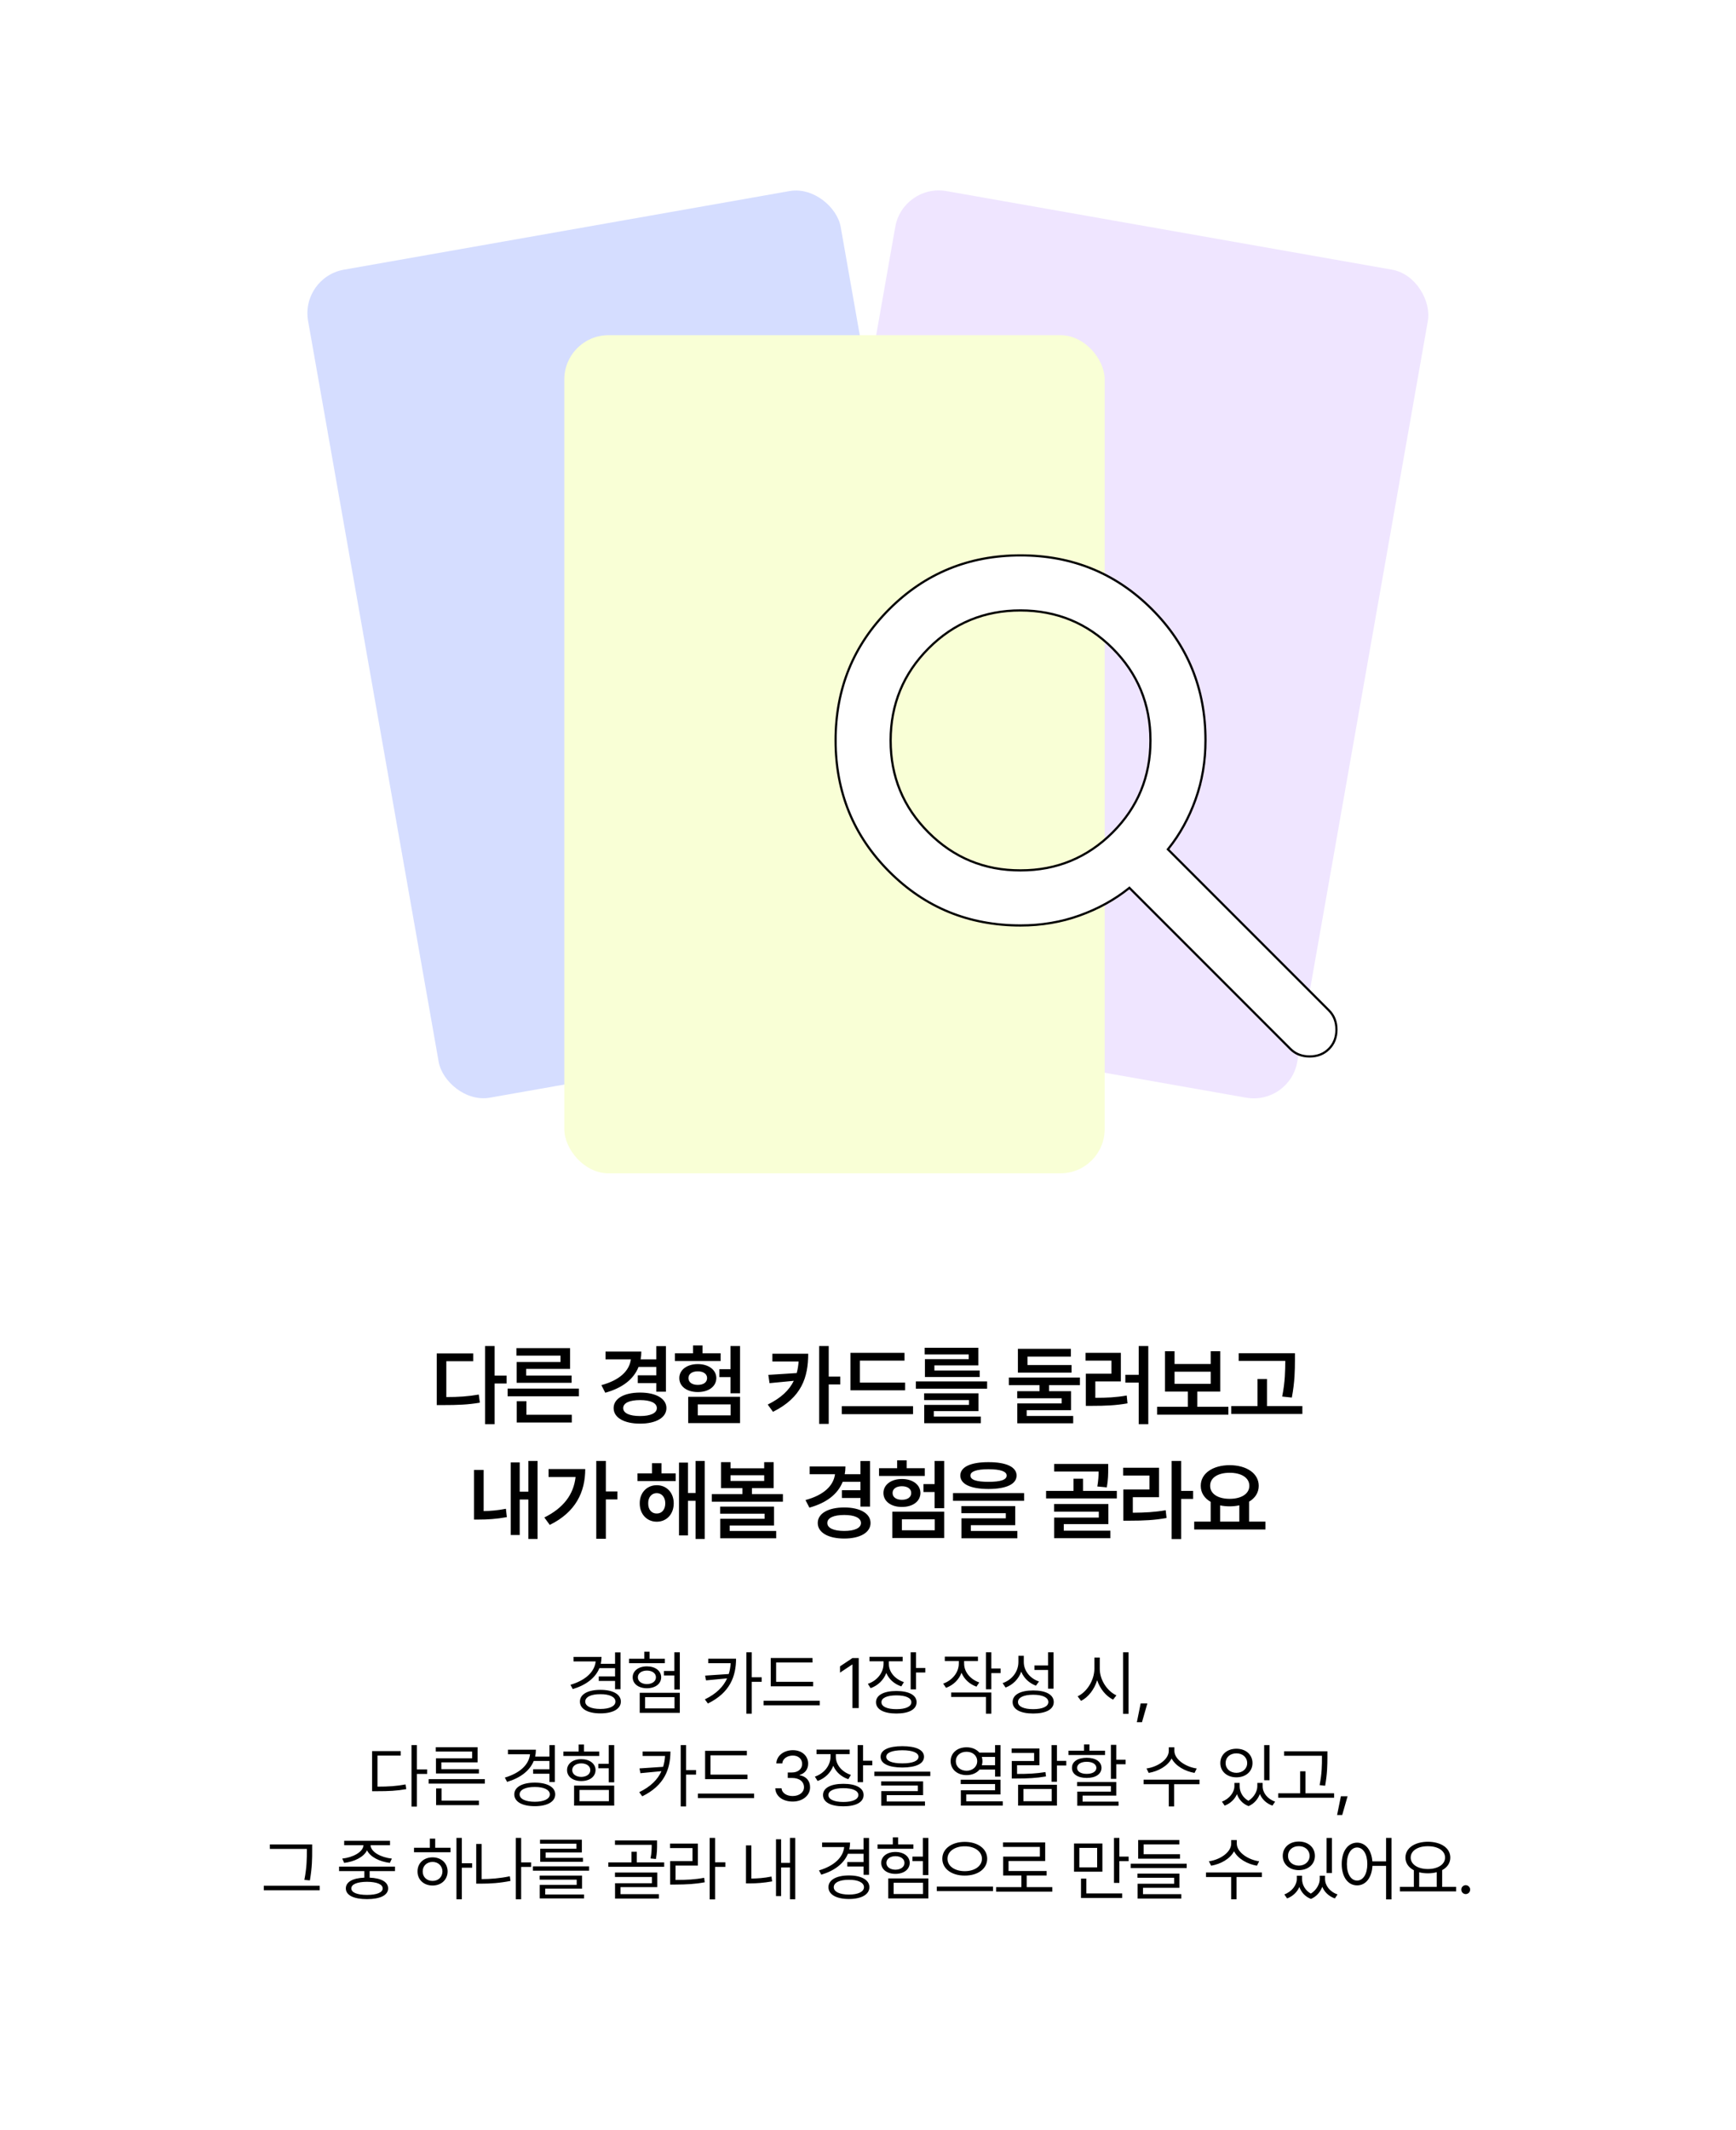 <svg width="393" height="482" viewBox="0 0 393 482" fill="none" xmlns="http://www.w3.org/2000/svg">
<rect width="393" height="482" fill="white"/>
<rect x="68.008" y="62.76" width="122.434" height="190.251" rx="10" transform="rotate(-10 68.008 62.76)" fill="#D5DDFF"/>
<rect x="204.407" y="41.5" width="122.434" height="190.251" rx="10" transform="rotate(10 204.407 41.5)" fill="#EFE5FF"/>
<g filter="url(#filter0_d_55_3908)">
<rect x="127.75" y="71.845" width="122.328" height="189.655" rx="10" fill="#F9FFD6"/>
</g>
<path d="M272.902 167.541V167.542C272.902 172.267 272.151 176.72 270.649 180.903C269.146 185.091 267.107 188.792 264.533 192.009L264.393 192.184L264.552 192.342L300.839 228.629C301.976 229.766 302.548 231.212 302.548 232.988C302.548 234.765 301.976 236.211 300.839 237.348C299.703 238.484 298.256 239.056 296.48 239.056C294.703 239.056 293.257 238.484 292.121 237.348L255.833 201.06L255.675 200.902L255.5 201.042C252.284 203.615 248.582 205.654 244.394 207.158C240.211 208.659 235.758 209.411 231.033 209.411C219.326 209.411 209.428 205.358 201.325 197.25C193.221 189.142 189.168 179.244 189.164 167.542C189.16 155.839 193.212 145.941 201.325 137.833C209.437 129.725 219.335 125.672 231.033 125.672C242.731 125.672 252.631 129.725 260.748 137.833C268.865 145.941 272.915 155.839 272.902 167.541ZM231.034 196.951C239.199 196.951 246.148 194.091 251.868 188.376C257.587 182.661 260.447 175.711 260.443 167.541C260.438 159.372 257.579 152.424 251.868 146.713C246.157 141.003 239.207 138.141 231.033 138.132C222.859 138.123 215.911 140.985 210.205 146.714C204.498 152.442 201.637 159.389 201.624 167.541C201.611 175.694 204.473 182.644 210.205 188.376C215.937 194.109 222.885 196.968 231.034 196.951Z" fill="white" stroke="black" stroke-width="0.5"/>
<path d="M111.977 304.582V311.281H114.691V313.059H111.977V322.258H109.809V304.582H111.977ZM107.133 306.262V308.02H101.039V316.125C103.783 316.125 105.951 315.988 108.383 315.559L108.637 317.395C105.902 317.863 103.52 317.941 100.336 317.941H98.871V306.262H107.133ZM131.047 314.211V315.949H114.914V314.211H131.047ZM129.445 320.129V321.887H116.984V317.062H119.172V320.129H129.445ZM129.055 305.051V309.758H119.113V311.262H129.406V312.902H116.965V308.195H126.887V306.75H116.906V305.051H129.055ZM150.75 304.602V314.914H148.582V312.961H144.383V311.203H148.582V309.309H144.559C143.436 312.121 140.867 314.084 137.02 315.148L136.141 313.43C140.271 312.307 142.469 310.217 142.82 307.59H137.078V305.832H145.184C145.184 306.447 145.135 307.033 145.027 307.59H148.582V304.602H150.75ZM144.91 315.109C148.484 315.109 150.867 316.457 150.867 318.625C150.867 320.793 148.484 322.141 144.91 322.141C141.297 322.141 138.914 320.793 138.914 318.625C138.914 316.457 141.297 315.109 144.91 315.109ZM144.91 316.809C142.527 316.809 141.082 317.453 141.082 318.625C141.082 319.777 142.527 320.422 144.91 320.422C147.234 320.422 148.699 319.777 148.699 318.625C148.699 317.453 147.234 316.809 144.91 316.809ZM167.535 304.582V315.266H165.367V311.613H162.848V309.816H165.367V304.582H167.535ZM167.535 316.066V322.023H155.797V316.066H167.535ZM157.965 317.785V320.266H165.406V317.785H157.965ZM163.141 306.223V307.98H152.789V306.223H156.891V304.445H159.039V306.223H163.141ZM157.965 308.664C160.426 308.664 162.145 309.973 162.164 311.828C162.145 313.742 160.426 314.992 157.965 314.992C155.523 314.992 153.785 313.742 153.785 311.828C153.785 309.973 155.523 308.664 157.965 308.664ZM157.965 310.305C156.695 310.305 155.855 310.891 155.855 311.828C155.855 312.805 156.695 313.371 157.965 313.371C159.234 313.371 160.074 312.805 160.074 311.828C160.074 310.891 159.234 310.305 157.965 310.305ZM182.961 306.32C182.961 311.652 181.496 316.223 174.992 319.465L173.801 317.824C176.857 316.311 178.674 314.553 179.699 312.453L174.211 312.98L173.938 311.105L180.363 310.695C180.588 309.875 180.725 309.006 180.793 308.078H174.855V306.32H182.961ZM187.609 304.582V311.496H190.227V313.273H187.609V322.199H185.441V304.582H187.609ZM204.902 312.863V314.602H192.52V306.125H204.766V307.883H194.668V312.863H204.902ZM206.699 318.195V319.992H190.566V318.195H206.699ZM223.465 312.59V314.23H207.332V312.59H223.465ZM221.512 315.285V319.309H211.395V320.539H222.039V322.043H209.227V317.902H219.363V316.809H209.207V315.285H221.512ZM221.473 304.973V308.957H211.531V310.109H221.785V311.594H209.383V307.551H219.305V306.477H209.324V304.973H221.473ZM242.582 308.879V310.598H230.434V305.207H242.426V306.965H232.602V308.879H242.582ZM244.477 311.711V313.43H237.484V314.797H242.465V319.094H232.426V320.402H242.953V322.062H230.297V317.57H240.336V316.398H230.277V314.797H235.336V313.43H228.383V311.711H244.477ZM259.953 304.582V322.258H257.785V312.863H254.758V311.086H257.785V304.582H259.953ZM253.742 306.125V312.59H247.961V316.301C250.578 316.291 252.697 316.203 255.07 315.773L255.246 317.551C252.609 318.02 250.266 318.117 247.219 318.117H245.812V310.832H251.613V307.883H245.754V306.125H253.742ZM278.086 318.332V320.109H261.953V318.332H268.906V314.895H263.73V305.754H265.898V308.645H274.082V305.754H276.25V314.895H271.055V318.332H278.086ZM265.898 313.137H274.082V310.383H265.898V313.137ZM293.152 306.203V307.902C293.133 310.09 293.133 312.551 292.449 316.242L290.262 316.008C290.945 312.57 290.945 310.061 290.965 307.941H280.418V306.203H293.152ZM294.832 318.176V319.953H278.738V318.176H284.676V312.043H286.824V318.176H294.832ZM121.697 330.582V348.238H119.607V339.312H117.654V347.34H115.623V330.914H117.654V337.535H119.607V330.582H121.697ZM109.49 332.613V341.93C111.014 341.9 112.684 341.773 114.529 341.402L114.744 343.297C112.361 343.727 110.35 343.844 108.475 343.844H107.303V332.613H109.49ZM137.154 330.582V337.477H139.771V339.293H137.154V348.199H134.986V330.582H137.154ZM132.486 332.418C132.486 337.613 130.338 342.164 124.459 345.055L123.229 343.375C127.525 341.236 129.85 338.229 130.299 334.215H124.186V332.418H132.486ZM152.971 333.395V335.133H144.318V333.395H147.6V331.09H149.748V333.395H152.971ZM148.674 336.07C150.92 336.07 152.521 337.77 152.521 340.172C152.521 342.613 150.92 344.332 148.674 344.332C146.447 344.332 144.807 342.613 144.826 340.172C144.807 337.77 146.447 336.07 148.674 336.07ZM148.674 337.867C147.521 337.867 146.721 338.785 146.74 340.172C146.721 341.598 147.521 342.496 148.674 342.477C149.807 342.496 150.607 341.598 150.607 340.172C150.607 338.785 149.807 337.867 148.674 337.867ZM159.533 330.582V348.238H157.463V339.605H155.744V347.438H153.713V330.953H155.744V337.848H157.463V330.582H159.533ZM165.381 330.855V332.242H172.998V330.855H175.146V336.734H170.225V338.082H177.236V339.801H161.143V338.082H168.076V336.734H163.232V330.855H165.381ZM165.381 335.113H172.998V333.824H165.381V335.113ZM175.225 340.914V345.191H165.186V346.422H175.713V348.082H163.057V343.668H173.096V342.516H163.037V340.914H175.225ZM196.959 330.602V340.914H194.791V338.961H190.592V337.203H194.791V335.309H190.768C189.645 338.121 187.076 340.084 183.229 341.148L182.35 339.43C186.48 338.307 188.678 336.217 189.029 333.59H183.287V331.832H191.393C191.393 332.447 191.344 333.033 191.236 333.59H194.791V330.602H196.959ZM191.119 341.109C194.693 341.109 197.076 342.457 197.076 344.625C197.076 346.793 194.693 348.141 191.119 348.141C187.506 348.141 185.123 346.793 185.123 344.625C185.123 342.457 187.506 341.109 191.119 341.109ZM191.119 342.809C188.736 342.809 187.291 343.453 187.291 344.625C187.291 345.777 188.736 346.422 191.119 346.422C193.443 346.422 194.908 345.777 194.908 344.625C194.908 343.453 193.443 342.809 191.119 342.809ZM213.744 330.582V341.266H211.576V337.613H209.057V335.816H211.576V330.582H213.744ZM213.744 342.066V348.023H202.006V342.066H213.744ZM204.174 343.785V346.266H211.615V343.785H204.174ZM209.35 332.223V333.98H198.998V332.223H203.1V330.445H205.248V332.223H209.35ZM204.174 334.664C206.635 334.664 208.354 335.973 208.373 337.828C208.354 339.742 206.635 340.992 204.174 340.992C201.732 340.992 199.994 339.742 199.994 337.828C199.994 335.973 201.732 334.664 204.174 334.664ZM204.174 336.305C202.904 336.305 202.064 336.891 202.064 337.828C202.064 338.805 202.904 339.371 204.174 339.371C205.443 339.371 206.283 338.805 206.283 337.828C206.283 336.891 205.443 336.305 204.174 336.305ZM223.771 330.855C227.795 330.855 230.119 331.93 230.139 333.883C230.119 335.855 227.795 336.91 223.771 336.93C219.748 336.91 217.404 335.855 217.404 333.883C217.404 331.93 219.748 330.855 223.771 330.855ZM223.771 332.457C221.076 332.457 219.67 332.965 219.689 333.883C219.67 334.859 221.076 335.309 223.771 335.309C226.506 335.309 227.893 334.859 227.893 333.883C227.893 332.965 226.506 332.457 223.771 332.457ZM231.838 337.867V339.605H215.744V337.867H231.838ZM229.826 340.797V345.113H219.787V346.422H230.314V348.082H217.658V343.57H227.697V342.398H217.639V340.797H229.826ZM250.877 331.266V332.359C250.877 333.434 250.877 334.82 250.564 336.559L248.416 336.363C248.65 334.986 248.699 333.912 248.709 332.984H238.65V331.266H250.877ZM252.83 337.359V339.059H236.814V337.359H243.025V334.605H245.174V337.359H252.83ZM250.916 340.328V344.879H240.818V346.363H251.365V348.062H238.65V343.395H248.748V342.066H238.631V340.328H250.916ZM267.389 330.582V337.359H270.104V339.176H267.389V348.258H265.24V330.582H267.389ZM262.389 332.125V338.785H256.451V342.301C259.244 342.281 261.422 342.164 263.893 341.734L264.088 343.492C261.373 343.98 258.951 344.098 255.748 344.098H254.303V337.047H260.221V333.883H254.264V332.125H262.389ZM286.479 344.312V346.09H270.346V344.312H274.076V339.84C272.67 339.039 271.82 337.779 271.83 336.207C271.811 333.395 274.584 331.539 278.373 331.539C282.182 331.539 284.955 333.395 284.955 336.207C284.955 337.75 284.135 338.99 282.768 339.801V344.312H286.479ZM278.373 333.258C275.736 333.258 273.939 334.371 273.959 336.207C273.939 338.023 275.736 339.156 278.373 339.156C281.01 339.156 282.826 338.023 282.826 336.207C282.826 334.371 281.01 333.258 278.373 333.258ZM276.225 344.312H280.561V340.621C279.887 340.777 279.154 340.855 278.373 340.855C277.611 340.855 276.889 340.777 276.225 340.641V344.312Z" fill="black"/>
<path d="M140.472 373.891V382.234H139.238V380.359H135.55V379.344H139.238V377.469H135.691C134.777 379.703 132.628 381.32 129.659 382.203L129.144 381.234C132.503 380.234 134.589 378.359 134.847 375.953H129.847V374.922H136.175C136.175 375.469 136.113 375.992 136.003 376.484H139.238V373.891H140.472ZM135.925 382.375C138.738 382.375 140.55 383.375 140.55 385.031C140.55 386.703 138.738 387.703 135.925 387.703C133.081 387.703 131.284 386.703 131.284 385.031C131.284 383.375 133.081 382.375 135.925 382.375ZM135.925 383.359C133.831 383.344 132.488 383.984 132.488 385.031C132.488 386.078 133.831 386.703 135.925 386.703C137.988 386.703 139.316 386.078 139.331 385.031C139.316 383.984 137.988 383.344 135.925 383.359ZM153.9 373.875V382.297H152.666V379.125H150.306V378.109H152.666V373.875H153.9ZM153.9 383.047V387.578H144.822V383.047H153.9ZM146.041 384.031V386.578H152.697V384.031H146.041ZM150.509 375.344V376.344H142.4V375.344H145.853V373.75H147.056V375.344H150.509ZM146.447 377.062C148.338 377.062 149.666 378.078 149.681 379.531C149.666 381.031 148.338 382.016 146.447 382.016C144.556 382.016 143.228 381.031 143.228 379.531C143.228 378.078 144.556 377.062 146.447 377.062ZM146.447 378.016C145.244 378.016 144.4 378.641 144.4 379.531C144.4 380.453 145.244 381.062 146.447 381.078C147.65 381.062 148.494 380.453 148.494 379.531C148.494 378.641 147.65 378.016 146.447 378.016ZM166.631 375.328C166.616 379.344 165.256 383.016 160.256 385.469L159.569 384.531C162.186 383.266 163.756 381.656 164.6 379.781L159.834 380.234L159.631 379.156L164.975 378.797C165.217 378.016 165.358 377.195 165.413 376.344H160.334V375.328H166.631ZM170.178 373.875V379.531H172.428V380.562H170.178V387.766H168.959V373.875H170.178ZM184.075 380.562V381.578H174.481V375.172H183.934V376.188H175.7V380.562H184.075ZM185.575 384.844V385.875H172.856V384.844H185.575ZM194.4 375.188V386.5H192.978V376.656H192.916L190.166 378.484V377.062L192.978 375.188H194.4ZM201.219 376.516C201.219 378.328 202.578 379.953 204.625 380.625L204.047 381.594C202.445 381.07 201.234 379.961 200.641 378.562C200.039 380.156 198.758 381.398 197.094 382L196.469 381.016C198.547 380.312 200 378.516 200.016 376.516V375.922H196.844V374.906H204.344V375.922H201.219V376.516ZM207.375 373.875V377.422H209.469V378.453H207.375V382.266H206.156V373.875H207.375ZM202.922 382.641C205.781 382.641 207.5 383.578 207.5 385.172C207.5 386.797 205.781 387.734 202.922 387.734C200.062 387.734 198.312 386.797 198.312 385.172C198.312 383.578 200.062 382.641 202.922 382.641ZM202.922 383.625C200.828 383.625 199.531 384.203 199.547 385.172C199.531 386.172 200.828 386.75 202.922 386.75C205.031 386.75 206.312 386.172 206.312 385.172C206.312 384.203 205.031 383.625 202.922 383.625ZM218.263 376.453C218.263 378.297 219.622 379.984 221.684 380.703L221.059 381.656C219.473 381.094 218.263 379.953 217.669 378.516C217.075 380.094 215.802 381.32 214.169 381.922L213.513 380.969C215.591 380.234 217.044 378.438 217.059 376.453V375.859H213.888V374.859H221.388V375.859H218.263V376.453ZM224.419 373.875V377.547H226.513V378.594H224.419V382.25H223.2V373.875H224.419ZM224.419 382.984V387.766H223.2V383.984H215.325V382.984H224.419ZM231.769 376.062C231.753 378.047 233.159 379.797 235.206 380.484L234.519 381.438C232.988 380.859 231.784 379.734 231.191 378.266C230.589 379.93 229.316 381.227 227.644 381.859L226.972 380.859C229.113 380.109 230.534 378.266 230.55 376.109V374.672H231.769V376.062ZM238.503 373.875V382.109H237.269V377.875H234.175V376.859H237.269V373.875H238.503ZM233.894 382.516C236.784 382.516 238.55 383.469 238.55 385.141C238.55 386.797 236.784 387.734 233.894 387.734C231.003 387.734 229.238 386.797 229.238 385.141C229.238 383.469 231.003 382.516 233.894 382.516ZM233.894 383.484C231.769 383.484 230.441 384.109 230.456 385.141C230.441 386.141 231.769 386.75 233.894 386.75C236.019 386.75 237.331 386.141 237.331 385.141C237.331 384.109 236.019 383.484 233.894 383.484ZM248.969 377.609C248.953 380.141 250.688 382.703 252.734 383.625L251.984 384.594C250.406 383.82 249.039 382.188 248.375 380.203C247.727 382.305 246.359 384.055 244.734 384.875L243.953 383.844C246.016 382.891 247.734 380.25 247.75 377.609V375.078H248.969V377.609ZM255.484 373.875V387.797H254.25V373.875H255.484ZM259.741 385.453L258.522 389.703H257.366L258.225 385.453H259.741ZM94.377 394.875V400.375H96.705V401.406H94.377V408.797H93.158V394.875H94.377ZM90.72 396.234V397.25H85.455V404.281C87.97 404.281 89.752 404.164 91.814 403.781L91.97 404.844C89.798 405.234 87.97 405.312 85.33 405.312H84.236V396.234H90.72ZM109.758 402.578V403.594H97.039V402.578H109.758ZM108.414 407.438V408.469H98.727V404.688H99.961V407.438H108.414ZM108.117 395.359V398.781H99.914V400.328H108.414V401.297H98.695V397.859H106.883V396.344H98.648V395.359H108.117ZM125.614 394.891V403.234H124.38V401.359H120.692V400.344H124.38V398.469H120.833C119.919 400.703 117.77 402.32 114.802 403.203L114.286 402.234C117.645 401.234 119.731 399.359 119.989 396.953H114.989V395.922H121.317C121.317 396.469 121.255 396.992 121.145 397.484H124.38V394.891H125.614ZM121.067 403.375C123.88 403.375 125.692 404.375 125.692 406.031C125.692 407.703 123.88 408.703 121.067 408.703C118.223 408.703 116.427 407.703 116.427 406.031C116.427 404.375 118.223 403.375 121.067 403.375ZM121.067 404.359C118.973 404.344 117.63 404.984 117.63 406.031C117.63 407.078 118.973 407.703 121.067 407.703C123.13 407.703 124.458 407.078 124.473 406.031C124.458 404.984 123.13 404.344 121.067 404.359ZM139.042 394.875V403.297H137.808V400.125H135.448V399.109H137.808V394.875H139.042ZM139.042 404.047V408.578H129.964V404.047H139.042ZM131.183 405.031V407.578H137.839V405.031H131.183ZM135.652 396.344V397.344H127.542V396.344H130.995V394.75H132.198V396.344H135.652ZM131.589 398.062C133.48 398.062 134.808 399.078 134.823 400.531C134.808 402.031 133.48 403.016 131.589 403.016C129.698 403.016 128.37 402.031 128.37 400.531C128.37 399.078 129.698 398.062 131.589 398.062ZM131.589 399.016C130.386 399.016 129.542 399.641 129.542 400.531C129.542 401.453 130.386 402.062 131.589 402.078C132.792 402.062 133.636 401.453 133.636 400.531C133.636 399.641 132.792 399.016 131.589 399.016ZM151.773 396.328C151.758 400.344 150.398 404.016 145.398 406.469L144.711 405.531C147.328 404.266 148.898 402.656 149.742 400.781L144.977 401.234L144.773 400.156L150.117 399.797C150.359 399.016 150.5 398.195 150.555 397.344H145.477V396.328H151.773ZM155.32 394.875V400.531H157.57V401.562H155.32V408.766H154.102V394.875H155.32ZM169.217 401.562V402.578H159.623V396.172H169.077V397.188H160.842V401.562H169.217ZM170.717 405.844V406.875H157.998V405.844H170.717ZM179.448 407.656C177.198 407.656 175.589 406.453 175.511 404.656H176.933C177.011 405.734 178.089 406.406 179.433 406.406C180.917 406.406 182.011 405.594 182.011 404.422C182.011 403.188 181.027 402.312 179.261 402.312H178.339V401.078H179.261C180.636 401.078 181.589 400.312 181.589 399.141C181.589 398.016 180.761 397.25 179.48 397.25C178.277 397.25 177.167 397.922 177.105 399.031H175.745C175.823 397.234 177.48 396.031 179.495 396.031C181.652 396.031 182.964 397.438 182.948 399.062C182.964 400.344 182.214 401.297 181.027 401.625V401.703C182.495 401.938 183.402 402.984 183.386 404.422C183.402 406.281 181.698 407.656 179.448 407.656ZM189.22 397.516C189.22 399.328 190.58 400.953 192.627 401.625L192.048 402.594C190.447 402.07 189.236 400.961 188.642 399.562C188.041 401.156 186.759 402.398 185.095 403L184.47 402.016C186.548 401.312 188.002 399.516 188.017 397.516V396.922H184.845V395.906H192.345V396.922H189.22V397.516ZM195.377 394.875V398.422H197.47V399.453H195.377V403.266H194.158V394.875H195.377ZM190.923 403.641C193.783 403.641 195.502 404.578 195.502 406.172C195.502 407.797 193.783 408.734 190.923 408.734C188.064 408.734 186.314 407.797 186.314 406.172C186.314 404.578 188.064 403.641 190.923 403.641ZM190.923 404.625C188.83 404.625 187.533 405.203 187.548 406.172C187.533 407.172 188.83 407.75 190.923 407.75C193.033 407.75 194.314 407.172 194.314 406.172C194.314 405.203 193.033 404.625 190.923 404.625ZM204.273 395.125C207.367 395.125 209.18 395.969 209.18 397.516C209.18 399.094 207.367 399.938 204.273 399.953C201.18 399.938 199.352 399.094 199.352 397.516C199.352 395.969 201.18 395.125 204.273 395.125ZM204.273 396.047C201.961 396.047 200.617 396.609 200.633 397.516C200.617 398.484 201.961 399.016 204.273 399.016C206.57 399.016 207.93 398.484 207.93 397.516C207.93 396.609 206.57 396.047 204.273 396.047ZM210.602 400.891V401.891H197.945V400.891H210.602ZM208.977 403.094V406.203H200.727V407.641H209.398V408.609H199.508V405.297H207.773V404.031H199.477V403.094H208.977ZM218.817 395.375C220.036 395.375 221.067 395.828 221.708 396.578H225.27V394.875H226.489V402.016H225.27V400.422H221.755C221.106 401.203 220.059 401.672 218.817 401.672C216.723 401.672 215.208 400.391 215.208 398.516C215.208 396.656 216.723 395.375 218.817 395.375ZM218.817 396.391C217.395 396.375 216.38 397.266 216.38 398.516C216.38 399.781 217.395 400.672 218.817 400.688C220.192 400.672 221.223 399.781 221.223 398.516C221.223 397.266 220.192 396.375 218.817 396.391ZM226.489 402.719V406.047H218.739V407.594H227.02V408.578H217.52V405.109H225.27V403.703H217.489V402.719H226.489ZM222.27 397.562C222.356 397.859 222.411 398.18 222.411 398.516C222.411 398.844 222.356 399.148 222.27 399.438H225.27V397.562H222.27ZM239.277 394.891V398.453H241.386V399.5H239.277V403.172H238.058V394.891H239.277ZM239.277 403.859V408.578H230.48V403.859H239.277ZM231.683 404.812V407.578H238.089V404.812H231.683ZM235.308 395.641V399.438H230.245V401.406C232.714 401.406 234.503 401.336 236.667 400.984L236.792 401.969C234.558 402.359 232.698 402.438 230.12 402.438H229.042V398.484H234.105V396.656H229.011V395.641H235.308ZM252.705 394.828V398.203H254.814V399.219H252.705V402.516H251.486V394.828H252.705ZM252.705 403.234V406.312H245.08V407.672H253.22V408.609H243.877V405.406H251.486V404.156H243.845V403.234H252.705ZM250.158 396.141V397.125H241.877V396.141H245.408V394.734H246.627V396.141H250.158ZM246.017 397.75C248.033 397.75 249.345 398.625 249.361 400.031C249.345 401.438 248.033 402.312 246.017 402.312C243.986 402.312 242.658 401.438 242.673 400.031C242.658 398.625 243.986 397.75 246.017 397.75ZM246.017 398.656C244.705 398.656 243.83 399.203 243.845 400.031C243.83 400.875 244.705 401.391 246.017 401.391C247.33 401.391 248.189 400.875 248.205 400.031C248.189 399.203 247.33 398.656 246.017 398.656ZM265.858 396.172C265.858 398.125 268.42 399.828 270.92 400.172L270.42 401.172C268.264 400.812 266.131 399.617 265.233 397.906C264.342 399.625 262.202 400.812 260.045 401.172L259.545 400.172C262.045 399.828 264.592 398.156 264.592 396.172V395.375H265.858V396.172ZM271.545 402.703V403.734H265.795V408.766H264.592V403.734H258.889V402.703H271.545ZM280.636 404.203C280.636 405.43 281.292 406.734 282.62 407.484C283.933 406.664 284.636 405.281 284.636 404.203V403.438H285.839V404.203C285.839 405.625 286.886 407.062 288.667 407.672L288.058 408.578C286.667 408.086 285.691 407.117 285.214 405.953C284.784 407.078 283.933 408.141 282.652 408.688C281.3 408.172 280.441 407.148 280.027 405.984C279.534 407.109 278.573 408.078 277.245 408.578L276.62 407.672C278.37 407.016 279.433 405.531 279.448 404.203V403.438H280.636V404.203ZM287.402 394.891V402.828H286.183V394.891H287.402ZM279.902 395.703C282.011 395.703 283.542 397.016 283.542 398.953C283.542 400.859 282.011 402.172 279.902 402.172C277.792 402.172 276.261 400.859 276.261 398.953C276.261 397.016 277.792 395.703 279.902 395.703ZM279.902 396.75C278.48 396.734 277.448 397.656 277.464 398.953C277.448 400.234 278.48 401.141 279.902 401.156C281.308 401.141 282.339 400.234 282.339 398.953C282.339 397.656 281.308 396.734 279.902 396.75ZM300.502 396.281V397.672C300.486 399.375 300.486 401.281 299.986 404.078L298.736 403.938C299.267 401.281 299.267 399.328 299.267 397.672V397.297H290.705V396.281H300.502ZM302.017 405.781V406.797H289.361V405.781H294.33V400.812H295.533V405.781H302.017ZM305.07 406.453L303.852 410.703H302.695L303.555 406.453H305.07ZM70.669 417.359V418.75C70.669 420.5 70.669 422.484 70.153 425.5L68.903 425.375C69.466 422.531 69.466 420.453 69.466 418.75V418.375H61.091V417.359H70.669ZM72.372 426.703V427.719H59.716V426.703H72.372ZM89.416 422.375V423.391H83.681V424.875C86.306 424.984 87.853 425.844 87.869 427.312C87.853 428.859 86.072 429.734 83.088 429.734C80.072 429.734 78.291 428.859 78.291 427.312C78.291 425.844 79.83 424.984 82.478 424.875V423.391H76.759V422.375H89.416ZM83.088 425.812C80.853 425.828 79.525 426.375 79.541 427.312C79.525 428.234 80.853 428.781 83.088 428.781C85.291 428.781 86.634 428.234 86.634 427.312C86.634 426.375 85.291 425.828 83.088 425.812ZM88.291 416.531V417.531H83.884C83.963 419.094 86.259 420.305 88.713 420.562L88.259 421.531C85.986 421.258 83.853 420.242 83.088 418.688C82.33 420.242 80.205 421.258 77.916 421.531L77.478 420.562C79.884 420.305 82.197 419.094 82.291 417.531H77.916V416.531H88.291ZM104.553 415.875V421.609H106.881V422.625H104.553V429.766H103.334V415.875H104.553ZM101.991 418.109V419.125H93.725V418.109H97.303V416.047H98.522V418.109H101.991ZM97.928 420.281C99.897 420.281 101.319 421.594 101.334 423.469C101.319 425.344 99.897 426.656 97.928 426.656C95.944 426.656 94.506 425.344 94.522 423.469C94.506 421.594 95.944 420.281 97.928 420.281ZM97.928 421.312C96.631 421.312 95.678 422.219 95.694 423.469C95.678 424.734 96.631 425.625 97.928 425.609C99.209 425.625 100.147 424.734 100.162 423.469C100.147 422.219 99.209 421.312 97.928 421.312ZM120.231 421.422V422.453H117.981V429.766H116.762V415.875H117.981V421.422H120.231ZM109.028 417.25V425.203C111.059 425.195 113.13 425.039 115.419 424.562L115.575 425.609C113.184 426.094 111.028 426.234 108.919 426.234H107.809V417.25H109.028ZM133.362 422.328V423.297H120.644V422.328H133.362ZM131.769 424.406V427.359H123.425V428.688H132.222V429.578H122.191V426.516H130.55V425.328H122.175V424.406H131.769ZM131.722 416.297V419.172H123.519V420.391H131.972V421.281H122.3V418.328H130.487V417.188H122.253V416.297H131.722ZM148.75 416.453V417.344C148.75 418.25 148.75 419.312 148.484 420.656L147.266 420.531C147.523 419.258 147.531 418.312 147.531 417.453H139.219V416.453H148.75ZM150.359 421.422V422.422H137.719V421.422H142.953V419.016H144.156V421.422H150.359ZM148.797 423.719V427.016H140.469V428.609H149.156V429.609H139.234V426.141H147.578V424.719H139.219V423.719H148.797ZM161.881 415.875V421.406H164.209V422.438H161.881V429.797H160.662V415.875H161.881ZM157.991 417.172V422.141H152.928V425.391C155.506 425.391 157.303 425.305 159.412 424.906L159.537 425.922C157.35 426.328 155.491 426.422 152.819 426.438H151.709V421.125H156.772V418.188H151.678V417.172H157.991ZM180.034 415.875V429.766H178.831V422.578H176.831V429.047H175.675V416.188H176.831V421.531H178.831V415.875H180.034ZM170.097 417.578V425.078C171.48 425.062 172.948 424.969 174.644 424.625L174.8 425.719C172.862 426.062 171.269 426.172 169.737 426.172H168.878V417.578H170.097ZM196.734 415.891V424.234H195.5V422.359H191.812V421.344H195.5V419.469H191.953C191.039 421.703 188.891 423.32 185.922 424.203L185.406 423.234C188.766 422.234 190.852 420.359 191.109 417.953H186.109V416.922H192.438C192.438 417.469 192.375 417.992 192.266 418.484H195.5V415.891H196.734ZM192.188 424.375C195 424.375 196.812 425.375 196.812 427.031C196.812 428.703 195 429.703 192.188 429.703C189.344 429.703 187.547 428.703 187.547 427.031C187.547 425.375 189.344 424.375 192.188 424.375ZM192.188 425.359C190.094 425.344 188.75 425.984 188.75 427.031C188.75 428.078 190.094 428.703 192.188 428.703C194.25 428.703 195.578 428.078 195.594 427.031C195.578 425.984 194.25 425.344 192.188 425.359ZM210.162 415.875V424.297H208.928V421.125H206.569V420.109H208.928V415.875H210.162ZM210.162 425.047V429.578H201.084V425.047H210.162ZM202.303 426.031V428.578H208.959V426.031H202.303ZM206.772 417.344V418.344H198.662V417.344H202.116V415.75H203.319V417.344H206.772ZM202.709 419.062C204.6 419.062 205.928 420.078 205.944 421.531C205.928 423.031 204.6 424.016 202.709 424.016C200.819 424.016 199.491 423.031 199.491 421.531C199.491 420.078 200.819 419.062 202.709 419.062ZM202.709 420.016C201.506 420.016 200.662 420.641 200.662 421.531C200.662 422.453 201.506 423.062 202.709 423.078C203.912 423.062 204.756 422.453 204.756 421.531C204.756 420.641 203.912 420.016 202.709 420.016ZM218.403 416.781C221.309 416.781 223.481 418.297 223.481 420.594C223.481 422.906 221.309 424.422 218.403 424.406C215.497 424.422 213.325 422.906 213.325 420.594C213.325 418.297 215.497 416.781 218.403 416.781ZM218.403 417.781C216.169 417.766 214.481 418.938 214.497 420.594C214.481 422.281 216.169 423.406 218.403 423.406C220.622 423.406 222.294 422.281 222.294 420.594C222.294 418.938 220.622 417.766 218.403 417.781ZM224.794 426.891V427.922H212.075V426.891H224.794ZM238.222 427.016V428.047H225.503V427.016H231.222V424.391H227.097V420.109H235.409V417.922H227.066V416.906H236.613V421.109H228.316V423.375H236.941V424.391H232.425V427.016H238.222ZM249.562 417.141V423.531H243.141V417.141H249.562ZM244.344 418.141V422.547H248.375V418.141H244.344ZM253.406 415.875V420.109H255.5V421.141H253.406V426.062H252.188V415.875H253.406ZM254.047 428.438V429.469H244.719V425.094H245.922V428.438H254.047ZM268.647 421.719V422.703H255.975V421.719H268.647ZM267.131 419.578V420.578H257.662V416.359H266.991V417.344H258.897V419.578H267.131ZM267.006 423.953V427.172H258.756V428.609H267.428V429.609H257.537V426.25H265.803V424.906H257.506V423.953H267.006ZM279.988 417.172C279.988 419.125 282.55 420.828 285.05 421.172L284.55 422.172C282.394 421.812 280.261 420.617 279.363 418.906C278.472 420.625 276.331 421.812 274.175 422.172L273.675 421.172C276.175 420.828 278.722 419.156 278.722 417.172V416.375H279.988V417.172ZM285.675 423.703V424.734H279.925V429.766H278.722V424.734H273.019V423.703H285.675ZM294.766 425.203C294.766 426.43 295.422 427.734 296.75 428.484C298.062 427.664 298.766 426.281 298.766 425.203V424.438H299.969V425.203C299.969 426.625 301.016 428.062 302.797 428.672L302.188 429.578C300.797 429.086 299.82 428.117 299.344 426.953C298.914 428.078 298.062 429.141 296.781 429.688C295.43 429.172 294.57 428.148 294.156 426.984C293.664 428.109 292.703 429.078 291.375 429.578L290.75 428.672C292.5 428.016 293.562 426.531 293.578 425.203V424.438H294.766V425.203ZM301.531 415.891V423.828H300.312V415.891H301.531ZM294.031 416.703C296.141 416.703 297.672 418.016 297.672 419.953C297.672 421.859 296.141 423.172 294.031 423.172C291.922 423.172 290.391 421.859 290.391 419.953C290.391 418.016 291.922 416.703 294.031 416.703ZM294.031 417.75C292.609 417.734 291.578 418.656 291.594 419.953C291.578 421.234 292.609 422.141 294.031 422.156C295.438 422.141 296.469 421.234 296.469 419.953C296.469 418.656 295.438 417.734 294.031 417.75ZM307.225 416.953C309.116 416.969 310.475 418.586 310.678 421.188H313.787V415.875H315.006V429.797H313.787V422.203H310.694C310.545 424.922 309.162 426.625 307.225 426.625C305.178 426.625 303.741 424.75 303.741 421.797C303.741 418.844 305.178 416.969 307.225 416.953ZM307.225 418.047C305.85 418.062 304.912 419.531 304.912 421.797C304.912 424.062 305.85 425.531 307.225 425.531C308.584 425.531 309.537 424.062 309.537 421.797C309.537 419.531 308.584 418.062 307.225 418.047ZM329.638 426.953V427.984H316.919V426.953H320.075V423.203C318.888 422.586 318.169 421.586 318.169 420.328C318.169 418.172 320.278 416.766 323.247 416.75C326.216 416.766 328.325 418.172 328.325 420.328C328.325 421.562 327.63 422.555 326.481 423.172V426.953H329.638ZM323.247 417.766C320.966 417.75 319.356 418.781 319.356 420.328C319.356 421.875 320.966 422.922 323.247 422.922C325.513 422.922 327.138 421.875 327.138 420.328C327.138 418.781 325.513 417.75 323.247 417.766ZM321.278 426.953H325.247V423.641C324.645 423.805 323.973 423.891 323.247 423.891C322.536 423.891 321.872 423.812 321.278 423.656V426.953ZM331.816 428.594C331.269 428.594 330.8 428.141 330.816 427.578C330.8 427.031 331.269 426.578 331.816 426.578C332.362 426.578 332.816 427.031 332.816 427.578C332.816 428.141 332.362 428.594 331.816 428.594Z" fill="black"/>
<defs>
<filter id="filter0_d_55_3908" x="108.95" y="57.045" width="159.928" height="227.255" filterUnits="userSpaceOnUse" color-interpolation-filters="sRGB">
<feFlood flood-opacity="0" result="BackgroundImageFix"/>
<feColorMatrix in="SourceAlpha" type="matrix" values="0 0 0 0 0 0 0 0 0 0 0 0 0 0 0 0 0 0 127 0" result="hardAlpha"/>
<feOffset dy="4"/>
<feGaussianBlur stdDeviation="9.4"/>
<feComposite in2="hardAlpha" operator="out"/>
<feColorMatrix type="matrix" values="0 0 0 0 0 0 0 0 0 0 0 0 0 0 0 0 0 0 0.25 0"/>
<feBlend mode="normal" in2="BackgroundImageFix" result="effect1_dropShadow_55_3908"/>
<feBlend mode="normal" in="SourceGraphic" in2="effect1_dropShadow_55_3908" result="shape"/>
</filter>
</defs>
</svg>
